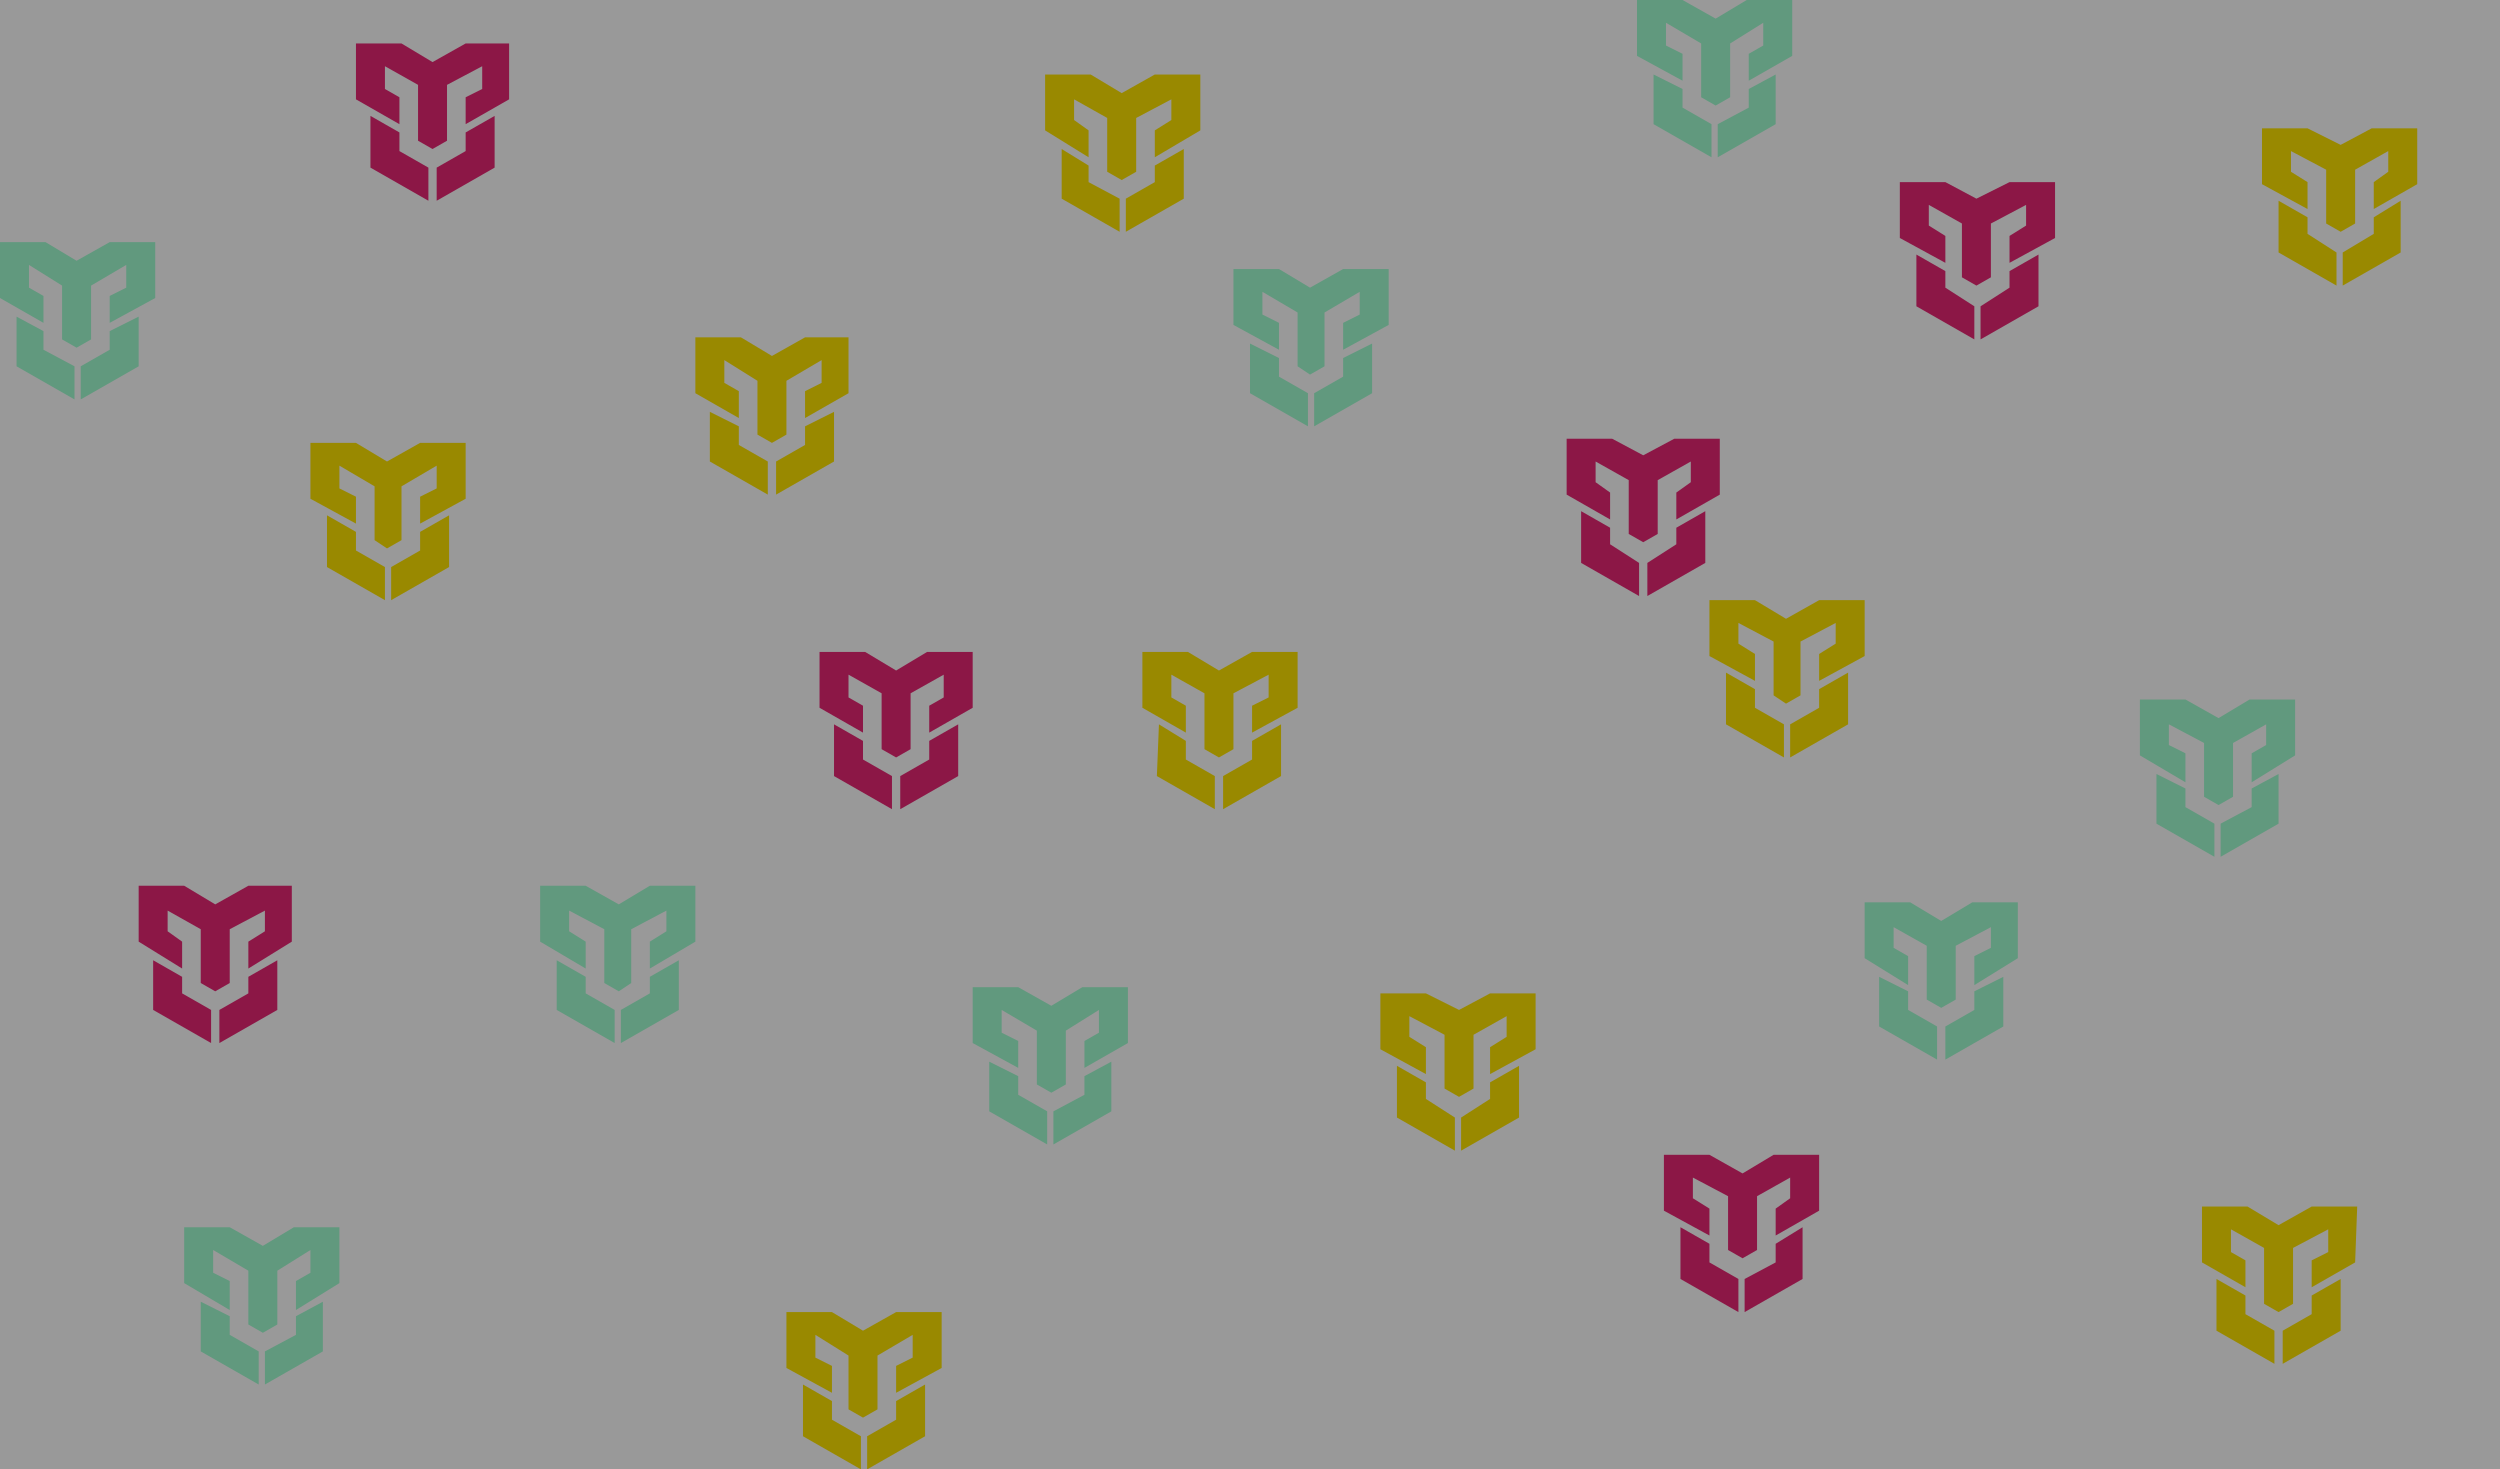 <svg width="1208" height="710" fill="none" xmlns="http://www.w3.org/2000/svg"><rect width="100%" height="100%" fill="#333333" stroke="none"/><g clip-path="url(#a)"><path fill="#fff" d="M0 0h1208v710H0z"/><path d="m203 214-16 9-15-9h-22v27l22 12v-13l-8-4v-11l17 10v26l6 4 7-4v-26l17-10v11l-8 4v13l22-12v-27h-22ZM203 257v9l-14 8v16l28-16v-25l-14 8ZM172 257l-14-8v25l28 16v-16l-14-8v-9ZM558 36l-16 9-15-9h-22v27l21 13V63l-7-5V48l16 9v26l7 4 7-4V57l17-9v10l-8 5v13l22-13V36h-22ZM558 80v8l-14 8v16l28-16V72l-14 8ZM526 80l-13-8v24l28 16V96l-15-8v-8ZM433 634l-16 9-15-9h-22v27l22 12v-13l-8-4v-11l16 10v26l7 4 7-4v-26l17-10v11l-8 4v13l22-12v-27h-22ZM433 677v9l-14 8v16l28-16v-25l-14 8ZM402 677l-14-8v25l28 16v-16l-14-8v-9ZM879 290l-16 9-15-9h-22v27l22 12v-13l-8-5v-10l17 9v26l6 4 7-4v-26l17-9v10l-8 5v13l22-12v-27h-22ZM879 333v9l-14 8v16l28-16v-25l-14 8ZM848 333l-14-8v25l28 16v-16l-14-8v-9ZM1146 62l-15 8-16-8h-22v27l22 12V88l-8-5V73l17 9v26l7 4 7-4V82l16-9v10l-7 5v13l21-12V62h-22ZM1147 105v8l-15 9v16l28-16V97l-13 8ZM1115 105l-14-8v25l28 16v-16l-14-9v-8ZM605 315l-16 9-15-9h-22v27l21 12v-13l-7-4v-11l16 9v27l7 4 7-4v-27l17-9v11l-8 4v13l22-12v-27h-22ZM605 358v9l-14 8v16l28-16v-25l-14 8ZM573 358l-13-8-1 25 28 16v-16l-14-8v-9ZM720 480l-15 8-16-8h-22v27l22 12v-13l-8-5v-10l17 9v26l7 4 7-4v-26l16-9v10l-8 5v13l22-12v-27h-22ZM720 523v8l-14 9v16l28-16v-25l-14 8ZM689 523l-14-8v25l28 16v-16l-14-9v-8ZM389 163l-16 9-15-9h-22v27l21 12v-13l-7-4v-11l16 10v26l7 4 7-4v-26l17-10v11l-8 4v13l21-12v-27h-21ZM389 206v9l-14 8v16l28-16v-24l-14 7ZM357 206l-14-7v24l28 16v-16l-14-8v-9Z" fill="#FFE500"/><path d="m314 428-15 9-16-9h-22v27l22 13v-13l-8-5v-10l17 9v26l7 4 6-4v-26l17-9v10l-8 5v13l22-13v-27h-22ZM314 472v8l-14 8v16l28-16v-24l-14 8ZM283 472l-14-8v24l28 16v-16l-14-8v-8Z" fill="#A1FFD2"/><path d="m809 212-15 8-15-8h-22v27l21 12v-13l-7-5v-10l16 9v26l7 4 7-4v-26l16-9v10l-7 5v13l21-12v-27h-22ZM810 255v8l-14 9v16l28-16v-25l-14 8ZM778 255l-14-8v25l28 16v-16l-14-9v-8ZM225 21l-16 9-15-9h-22v27l21 12V47l-7-4V32l16 9v27l7 4 7-4V41l17-9v11l-8 4v13l21-12V21h-21ZM225 64v9l-14 8v16l28-16V56l-14 8ZM193 64l-14-8v25l28 16V81l-14-8v-9ZM857 558l-15 9-16-9h-22v27l22 12v-13l-8-5v-10l17 9v26l7 4 7-4v-26l16-9v10l-7 5v13l21-12v-27h-22ZM858 601v9l-15 8v16l28-16v-25l-13 8ZM826 601l-14-8v25l28 16v-16l-14-8v-9Z" fill="#EA2675"/><path d="m1087 338-15 9-16-9h-22v27l22 13v-14l-8-4v-10l17 9v26l7 4 7-4v-26l16-9v10l-7 4v14l21-13v-27h-22ZM1088 381v9l-15 8v16l28-16v-24l-13 7ZM1056 381l-14-7v24l28 16v-16l-14-8v-9ZM844 0l-15 9-16-9h-22v27l22 12V26l-8-4V11l17 10v26l7 4 7-4V21l16-10v11l-7 4v13l21-12V0h-22ZM845 43v9l-15 8v16l28-16V36l-13 7ZM813 43l-14-7v24l28 16V60l-14-8v-9ZM142 593l-15 9-16-9H89v27l22 13v-14l-8-4v-11l17 10v26l7 4 7-4v-26l16-10v11l-7 4v14l21-13v-27h-22ZM143 636v9l-15 8v16l28-16v-24l-13 7ZM111 636l-14-7v24l28 16v-16l-14-8v-9Z" fill="#A1FFD2"/><path d="m448 315-15 9-15-9h-22v27l21 12v-13l-7-4v-11l16 9v27l7 4 7-4v-27l16-9v11l-7 4v13l21-12v-27h-22ZM449 358v9l-14 8v16l28-16v-25l-14 8ZM417 358l-14-8v25l28 16v-16l-14-8v-9Z" fill="#EA2675"/><path d="m53 117-16 9-15-9H0v27l21 12v-13l-7-4v-11l16 10v26l7 4 7-4v-26l17-10v11l-8 4v13l22-12v-27H53ZM53 160v9l-14 8v16l28-16v-24l-14 7ZM21 160l-13-7v24l28 16v-16l-15-8v-9Z" fill="#A1FFD2"/><path d="m120 428-16 9-15-9H67v27l21 13v-13l-7-5v-10l16 9v26l7 4 7-4v-26l17-9v10l-8 5v13l21-13v-27h-21ZM120 472v8l-14 8v16l28-16v-24l-14 8ZM88 472l-14-8v24l28 16v-16l-14-8v-8Z" fill="#EA2675"/><path d="m649 130-16 9-15-9h-22v27l22 12v-13l-8-4v-11l17 10v26l6 4 7-4v-26l17-10v11l-8 4v13l22-12v-27h-22ZM649 173v9l-14 8v16l28-16v-24l-14 7ZM618 173l-14-7v24l28 16v-16l-14-8v-9ZM523 477l-15 9-16-9h-22v27l22 12v-13l-8-4v-11l17 10v26l7 4 7-4v-26l16-10v11l-7 4v13l21-12v-27h-22ZM524 520v9l-15 8v16l28-16v-24l-13 7ZM492 520l-14-7v24l28 16v-16l-14-8v-9ZM953 436l-15 9-15-9h-22v27l21 13v-14l-7-4v-10l16 9v26l7 4 7-4v-26l17-9v10l-8 4v14l21-13v-27h-22ZM954 479v9l-14 8v16l28-16v-24l-14 7ZM922 479l-14-7v24l28 16v-16l-14-8v-9Z" fill="#A1FFD2"/><path d="m971 88-16 8-15-8h-22v27l22 12v-13l-8-5V99l16 9v26l7 4 7-4v-26l17-9v10l-8 5v13l22-12V88h-22ZM971 131v8l-14 9v16l28-16v-25l-14 8ZM940 131l-14-8v25l28 16v-16l-14-9v-8Z" fill="#EA2675"/><path d="m1117 583-16 9-15-9h-22v27l21 12v-13l-7-4v-11l16 9v27l7 4 7-4v-27l17-9v11l-8 4v13l21-12 1-27h-22ZM1117 626v9l-14 8v16l28-16v-25l-14 8ZM1085 626l-14-8v25l28 16v-16l-14-8v-9Z" fill="#FFE500"/><path opacity=".4" fill="#000" d="M-2 0h1210v710H-2z"/></g><defs><clipPath id="a"><path fill="#fff" d="M0 0h1208v710H0z"/></clipPath></defs></svg>